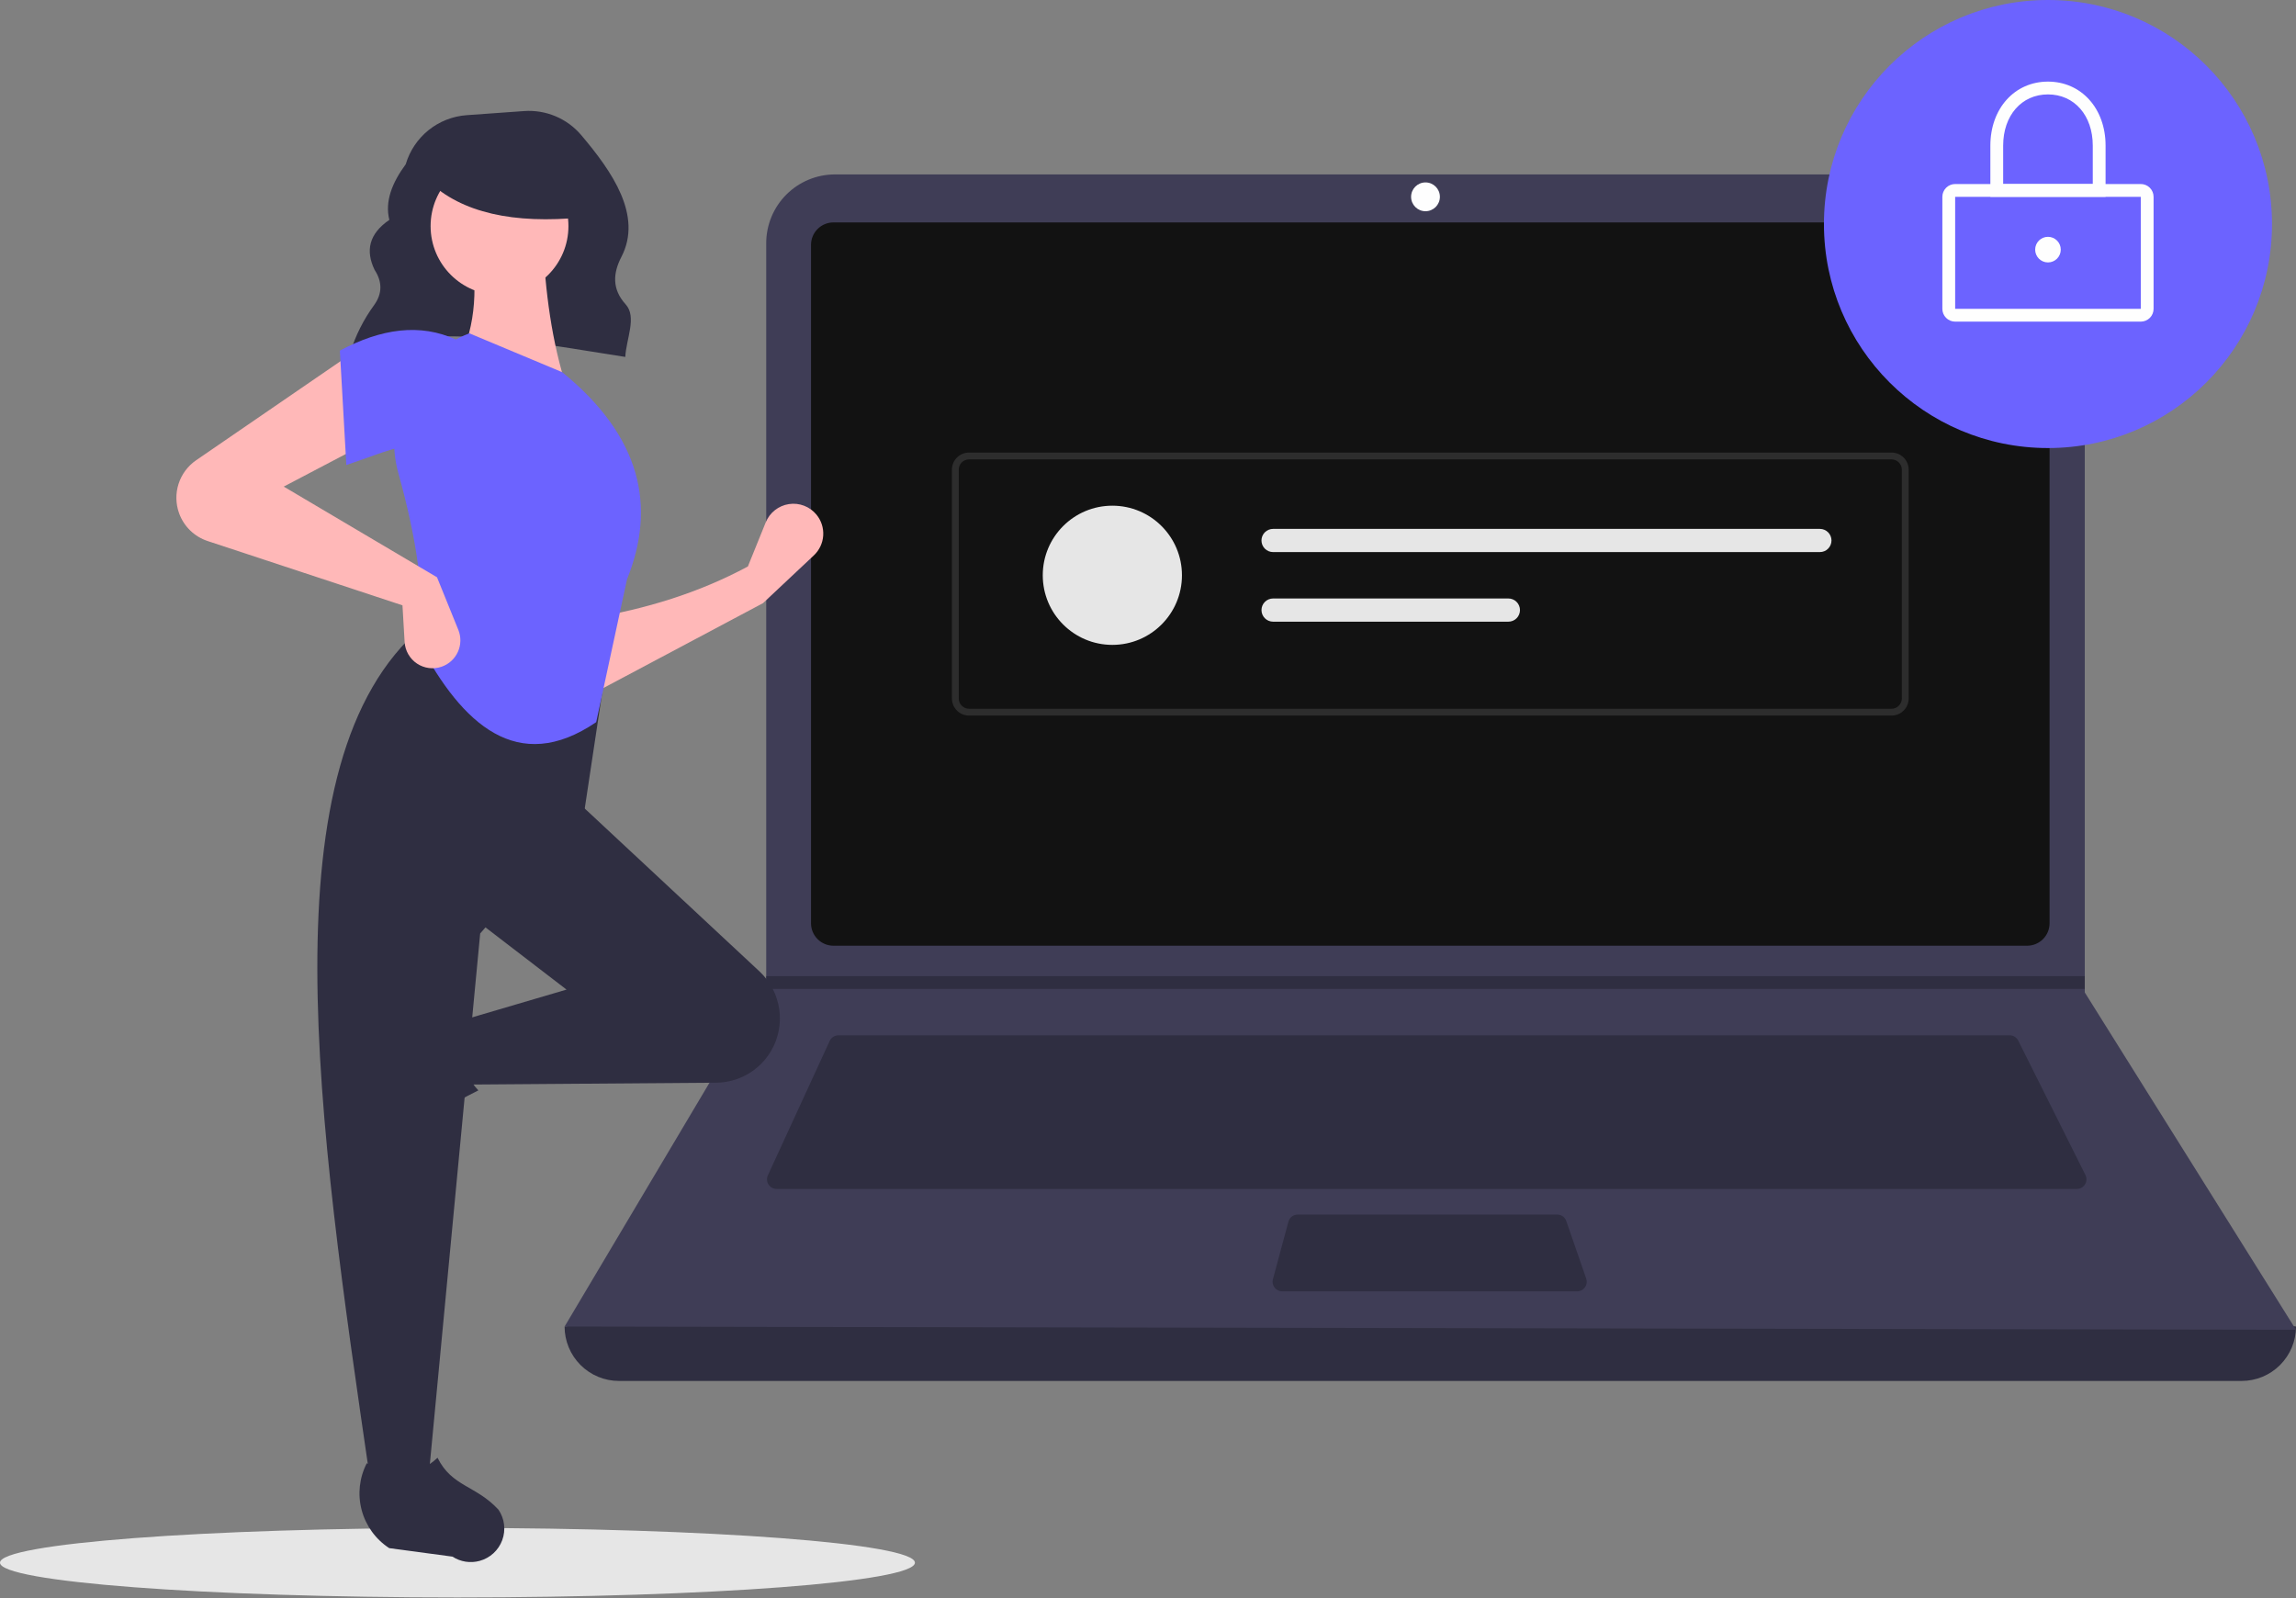 <svg width="635" height="442" viewBox="0 0 635 442" fill="none" xmlns="http://www.w3.org/2000/svg">
<rect x="0" y="0" width="635" height="442" fill="#808080" stroke="none"/>
<g clip-path="url(#clip0_586_43914)">
<path d="M126.52 441.803C196.394 441.803 253.039 437.501 253.039 432.194C253.039 426.887 196.394 422.585 126.52 422.585C56.645 422.585 0 426.887 0 432.194C0 437.501 56.645 441.803 126.52 441.803Z" fill="#E6E6E6"/>
<path d="M96.709 98.028C118.727 88.663 146.151 94.597 172.934 98.715C173.183 93.728 176.204 87.658 173.039 84.179C169.195 79.952 169.549 75.511 171.862 71.044C177.778 59.621 169.302 47.466 160.744 37.36C158.815 35.087 156.378 33.302 153.629 32.148C150.88 30.994 147.898 30.505 144.925 30.72L129.072 31.853C125.214 32.128 121.533 33.575 118.52 36C115.507 38.425 113.307 41.713 112.214 45.422V45.422C108.428 50.571 106.402 55.705 107.678 60.812C102.008 64.687 101.056 69.364 103.603 74.636C105.764 77.956 105.741 81.188 103.505 84.33C100.569 88.336 98.32 92.803 96.851 97.547L96.709 98.028Z" fill="#2F2E41"/>
<path d="M619.953 381.931H171.195C167.204 381.931 163.377 380.345 160.555 377.523C157.733 374.702 156.147 370.874 156.147 366.884C318.822 347.978 478.44 347.978 635 366.884C635 370.874 633.415 374.702 630.593 377.523C627.771 380.345 623.944 381.931 619.953 381.931Z" fill="#2F2E41"/>
<path d="M635 367.77L156.147 366.884L211.645 273.504L211.91 273.061V67.261C211.91 64.763 212.402 62.289 213.358 59.981C214.314 57.674 215.715 55.577 217.481 53.81C219.247 52.044 221.344 50.643 223.652 49.687C225.96 48.731 228.434 48.239 230.932 48.239H557.56C560.058 48.239 562.532 48.731 564.84 49.687C567.148 50.643 569.245 52.044 571.011 53.81C572.777 55.577 574.178 57.674 575.134 59.981C576.09 62.289 576.582 64.763 576.582 67.261V274.477L635 367.77Z" fill="#3F3D56"/>
<path d="M230.498 61.516C228.855 61.517 227.28 62.171 226.119 63.332C224.957 64.494 224.304 66.069 224.302 67.712V255.358C224.304 257.001 224.957 258.575 226.119 259.737C227.28 260.898 228.855 261.552 230.498 261.554H560.649C562.292 261.552 563.867 260.898 565.028 259.737C566.19 258.575 566.843 257.001 566.845 255.358V67.712C566.843 66.069 566.19 64.494 565.028 63.333C563.867 62.171 562.292 61.517 560.649 61.516H230.498Z" fill="#121212"/>
<path d="M231.882 286.338C231.374 286.339 230.878 286.485 230.45 286.759C230.023 287.032 229.683 287.423 229.47 287.883L212.369 325.059C212.183 325.463 212.102 325.908 212.132 326.352C212.163 326.797 212.305 327.226 212.545 327.601C212.786 327.976 213.116 328.284 213.507 328.498C213.898 328.712 214.336 328.824 214.781 328.824H574.395C574.847 328.824 575.292 328.708 575.688 328.488C576.083 328.267 576.415 327.949 576.653 327.564C576.891 327.179 577.027 326.74 577.047 326.288C577.067 325.836 576.972 325.386 576.769 324.981L558.181 287.806C557.962 287.364 557.624 286.992 557.204 286.733C556.784 286.473 556.3 286.336 555.807 286.338H231.882Z" fill="#2F2E41"/>
<path d="M394.246 58.419C396.446 58.419 398.229 56.635 398.229 54.435C398.229 52.236 396.446 50.452 394.246 50.452C392.046 50.452 390.263 52.236 390.263 54.435C390.263 56.635 392.046 58.419 394.246 58.419Z" fill="#FEFEFE"/>
<path d="M358.9 335.905C358.316 335.905 357.749 336.098 357.285 336.453C356.822 336.808 356.489 337.306 356.336 337.869L352.047 353.802C351.94 354.195 351.926 354.608 352.006 355.008C352.085 355.407 352.255 355.784 352.503 356.107C352.751 356.431 353.07 356.693 353.435 356.873C353.801 357.054 354.203 357.148 354.61 357.148H436.187C436.61 357.148 437.027 357.046 437.403 356.852C437.78 356.658 438.104 356.377 438.349 356.032C438.595 355.687 438.754 355.289 438.814 354.87C438.875 354.451 438.834 354.023 438.695 353.623L433.18 337.691C432.999 337.17 432.661 336.717 432.211 336.397C431.761 336.077 431.223 335.905 430.671 335.905H358.9Z" fill="#2F2E41"/>
<path d="M576.581 269.963V273.503H211.645L211.919 273.061V269.963H576.581Z" fill="#2F2E41"/>
<path d="M566.403 123.917C600.622 123.917 628.362 96.178 628.362 61.959C628.362 27.74 600.622 0 566.403 0C532.184 0 504.444 27.74 504.444 61.959C504.444 96.178 532.184 123.917 566.403 123.917Z" fill="#6C63FF"/>
<path d="M592.071 88.955H540.734C539.795 88.954 538.895 88.581 538.231 87.917C537.568 87.254 537.194 86.354 537.193 85.415V54.435C537.194 53.497 537.568 52.597 538.231 51.933C538.895 51.269 539.795 50.896 540.734 50.895H592.071C593.01 50.896 593.91 51.269 594.574 51.933C595.237 52.597 595.611 53.497 595.612 54.435V85.415C595.611 86.354 595.237 87.254 594.574 87.917C593.91 88.581 593.01 88.954 592.071 88.955ZM540.734 54.435V85.415H592.074L592.071 54.435L540.734 54.435Z" fill="#FEFEFE"/>
<path d="M582.335 54.435H550.471V40.273C550.471 30.016 557.171 22.571 566.403 22.571C575.635 22.571 582.335 30.016 582.335 40.273L582.335 54.435ZM554.011 50.895H578.795V40.273C578.795 31.935 573.699 26.111 566.403 26.111C559.107 26.111 554.011 31.935 554.011 40.273L554.011 50.895Z" fill="#FEFEFE"/>
<path d="M566.403 72.58C568.358 72.58 569.943 70.995 569.943 69.04C569.943 67.084 568.358 65.499 566.403 65.499C564.447 65.499 562.862 67.084 562.862 69.04C562.862 70.995 564.447 72.58 566.403 72.58Z" fill="#FEFEFE"/>
<path d="M523.15 197.907H267.997C266.744 197.905 265.543 197.407 264.657 196.521C263.771 195.635 263.273 194.434 263.271 193.181V129.889C263.273 128.636 263.771 127.435 264.657 126.549C265.543 125.664 266.744 125.165 267.997 125.164H523.15C524.402 125.165 525.603 125.664 526.489 126.549C527.375 127.435 527.873 128.636 527.875 129.889V193.181C527.873 194.434 527.375 195.635 526.489 196.521C525.603 197.407 524.402 197.905 523.15 197.907V197.907ZM267.997 127.054C267.245 127.055 266.524 127.354 265.993 127.885C265.461 128.417 265.162 129.137 265.162 129.889V193.181C265.162 193.933 265.461 194.654 265.993 195.185C266.524 195.717 267.245 196.016 267.997 196.016H523.15C523.901 196.016 524.622 195.717 525.153 195.185C525.685 194.654 525.984 193.933 525.985 193.181V129.889C525.984 129.137 525.685 128.417 525.153 127.885C524.622 127.354 523.901 127.055 523.15 127.054L267.997 127.054Z" fill="#2D2D2D"/>
<path d="M307.643 178.355C318.273 178.355 326.89 169.737 326.89 159.107C326.89 148.477 318.273 139.86 307.643 139.86C297.013 139.86 288.396 148.477 288.396 159.107C288.396 169.737 297.013 178.355 307.643 178.355Z" fill="#E6E6E6"/>
<path d="M352.095 146.275C351.673 146.274 351.255 146.357 350.866 146.518C350.476 146.679 350.122 146.915 349.823 147.213C349.525 147.511 349.288 147.864 349.127 148.254C348.965 148.644 348.882 149.061 348.882 149.483C348.882 149.904 348.965 150.322 349.127 150.712C349.288 151.101 349.525 151.455 349.823 151.753C350.122 152.051 350.476 152.287 350.866 152.448C351.255 152.609 351.673 152.691 352.095 152.691H503.324C504.175 152.691 504.991 152.353 505.592 151.751C506.194 151.15 506.532 150.334 506.532 149.483C506.532 148.632 506.194 147.816 505.592 147.214C504.991 146.613 504.175 146.275 503.324 146.275H352.095Z" fill="#E6E6E6"/>
<path d="M352.096 165.522C351.245 165.522 350.429 165.86 349.827 166.462C349.226 167.064 348.888 167.88 348.888 168.73C348.888 169.581 349.226 170.397 349.827 170.999C350.429 171.6 351.245 171.938 352.096 171.938H417.17C418.021 171.938 418.837 171.6 419.438 170.999C420.04 170.397 420.378 169.581 420.378 168.73C420.378 167.88 420.04 167.064 419.438 166.462C418.837 165.86 418.021 165.522 417.17 165.522H352.096Z" fill="#E6E6E6"/>
<path d="M211.017 166.82L163.85 191.896L163.253 171C178.648 168.43 193.295 163.955 206.838 156.67L211.771 144.483C212.308 143.155 213.182 141.989 214.306 141.101C215.43 140.213 216.766 139.632 218.182 139.415C219.598 139.199 221.046 139.355 222.384 139.867C223.722 140.38 224.904 141.231 225.813 142.339V142.339C227.144 143.958 227.809 146.023 227.674 148.115C227.539 150.207 226.613 152.169 225.086 153.604L211.017 166.82Z" fill="#FFB8B8"/>
<path d="M95.769 311.6C95.425 310.338 95.352 309.018 95.554 307.726C95.757 306.433 96.231 305.199 96.945 304.103L107.307 288.202C109.757 284.441 113.518 281.724 117.858 280.579C122.199 279.434 126.81 279.942 130.797 282.004V282.004C126.442 289.416 127.049 295.919 132.301 301.57C124.149 305.549 116.614 310.686 109.931 316.82C108.711 317.652 107.309 318.18 105.844 318.361C104.378 318.541 102.891 318.369 101.505 317.858C100.12 317.348 98.876 316.513 97.878 315.425C96.88 314.336 96.157 313.025 95.769 311.6V311.6Z" fill="#2F2E41"/>
<path d="M213.166 290.81C211.598 293.423 209.385 295.59 206.739 297.101C204.092 298.613 201.102 299.418 198.055 299.442L129.222 299.963L126.236 282.649L156.686 273.693L131.013 253.99L159.074 221.152L210.042 268.657C213.021 271.433 214.957 275.148 215.525 279.181C216.094 283.213 215.261 287.318 213.166 290.81V290.81Z" fill="#2F2E41"/>
<path d="M118.474 409.223H102.354C87.88 310.011 73.147 210.522 116.683 173.388L168.029 181.747L161.462 225.332L132.803 258.169L118.474 409.223Z" fill="#2F2E41"/>
<path d="M132.645 431.697C131.383 432.041 130.062 432.115 128.77 431.912C127.478 431.709 126.243 431.235 125.147 430.521L107.644 428.168C103.882 425.718 101.166 421.958 100.02 417.617C98.875 413.277 99.383 408.666 101.445 404.679C108.857 409.033 115.36 408.425 121.01 403.174C125.003 411.235 131.581 410.743 137.863 417.535C138.695 418.755 139.224 420.156 139.404 421.622C139.585 423.087 139.413 424.575 138.902 425.961C138.392 427.346 137.557 428.59 136.469 429.588C135.38 430.585 134.069 431.309 132.645 431.697V431.697Z" fill="#2F2E41"/>
<path d="M156.686 107.115L126.833 99.951C131.791 89.802 132.199 78.51 129.818 66.516L150.118 65.919C150.754 80.833 152.678 94.767 156.686 107.115Z" fill="#FFB8B8"/>
<path d="M164.891 199.723C143.159 214.531 127.804 200.23 116.087 178.164C117.715 164.662 115.078 148.503 110.196 130.946C108.024 123.202 108.835 114.925 112.468 107.75C116.101 100.575 122.292 95.022 129.819 92.189V92.189L155.492 102.935C177.291 120.705 181.582 139.952 173.403 160.252L164.891 199.723Z" fill="#6C63FF"/>
<path d="M102.354 122.041L78.472 134.579L120.862 159.655L126.761 174.205C127.154 175.176 127.346 176.217 127.324 177.264C127.303 178.312 127.068 179.344 126.634 180.298C126.2 181.252 125.577 182.108 124.801 182.813C124.026 183.518 123.116 184.057 122.125 184.399V184.399C120.999 184.787 119.798 184.91 118.617 184.756C117.436 184.603 116.306 184.179 115.316 183.516C114.326 182.853 113.503 181.97 112.912 180.937C112.32 179.903 111.976 178.746 111.906 177.557L111.31 167.417L57.432 149.637C55.616 149.038 53.961 148.034 52.591 146.7C51.222 145.367 50.173 143.739 49.526 141.941V141.941C48.582 139.319 48.534 136.458 49.389 133.807C50.245 131.155 51.955 128.861 54.252 127.285L97.577 97.562L102.354 122.041Z" fill="#FFB8B8"/>
<path d="M126.236 124.429C116.276 120.064 107.218 124.806 95.786 128.609L93.995 96.965C105.347 90.915 116.17 89.284 126.236 93.98L126.236 124.429Z" fill="#6C63FF"/>
<path d="M138.151 81.593C148.677 81.593 157.21 73.06 157.21 62.533C157.21 52.007 148.677 43.474 138.151 43.474C127.624 43.474 119.091 52.007 119.091 62.533C119.091 73.06 127.624 81.593 138.151 81.593Z" fill="#FFB8B8"/>
<path d="M160.952 60.129C142.081 61.977 127.702 58.891 118.512 50.103V43.026H159.35L160.952 60.129Z" fill="#2F2E41"/>
</g>
<defs>
<clipPath id="clip0_586_43914">
<rect width="635" height="441.803" fill="white"/>
</clipPath>
</defs>
</svg>
